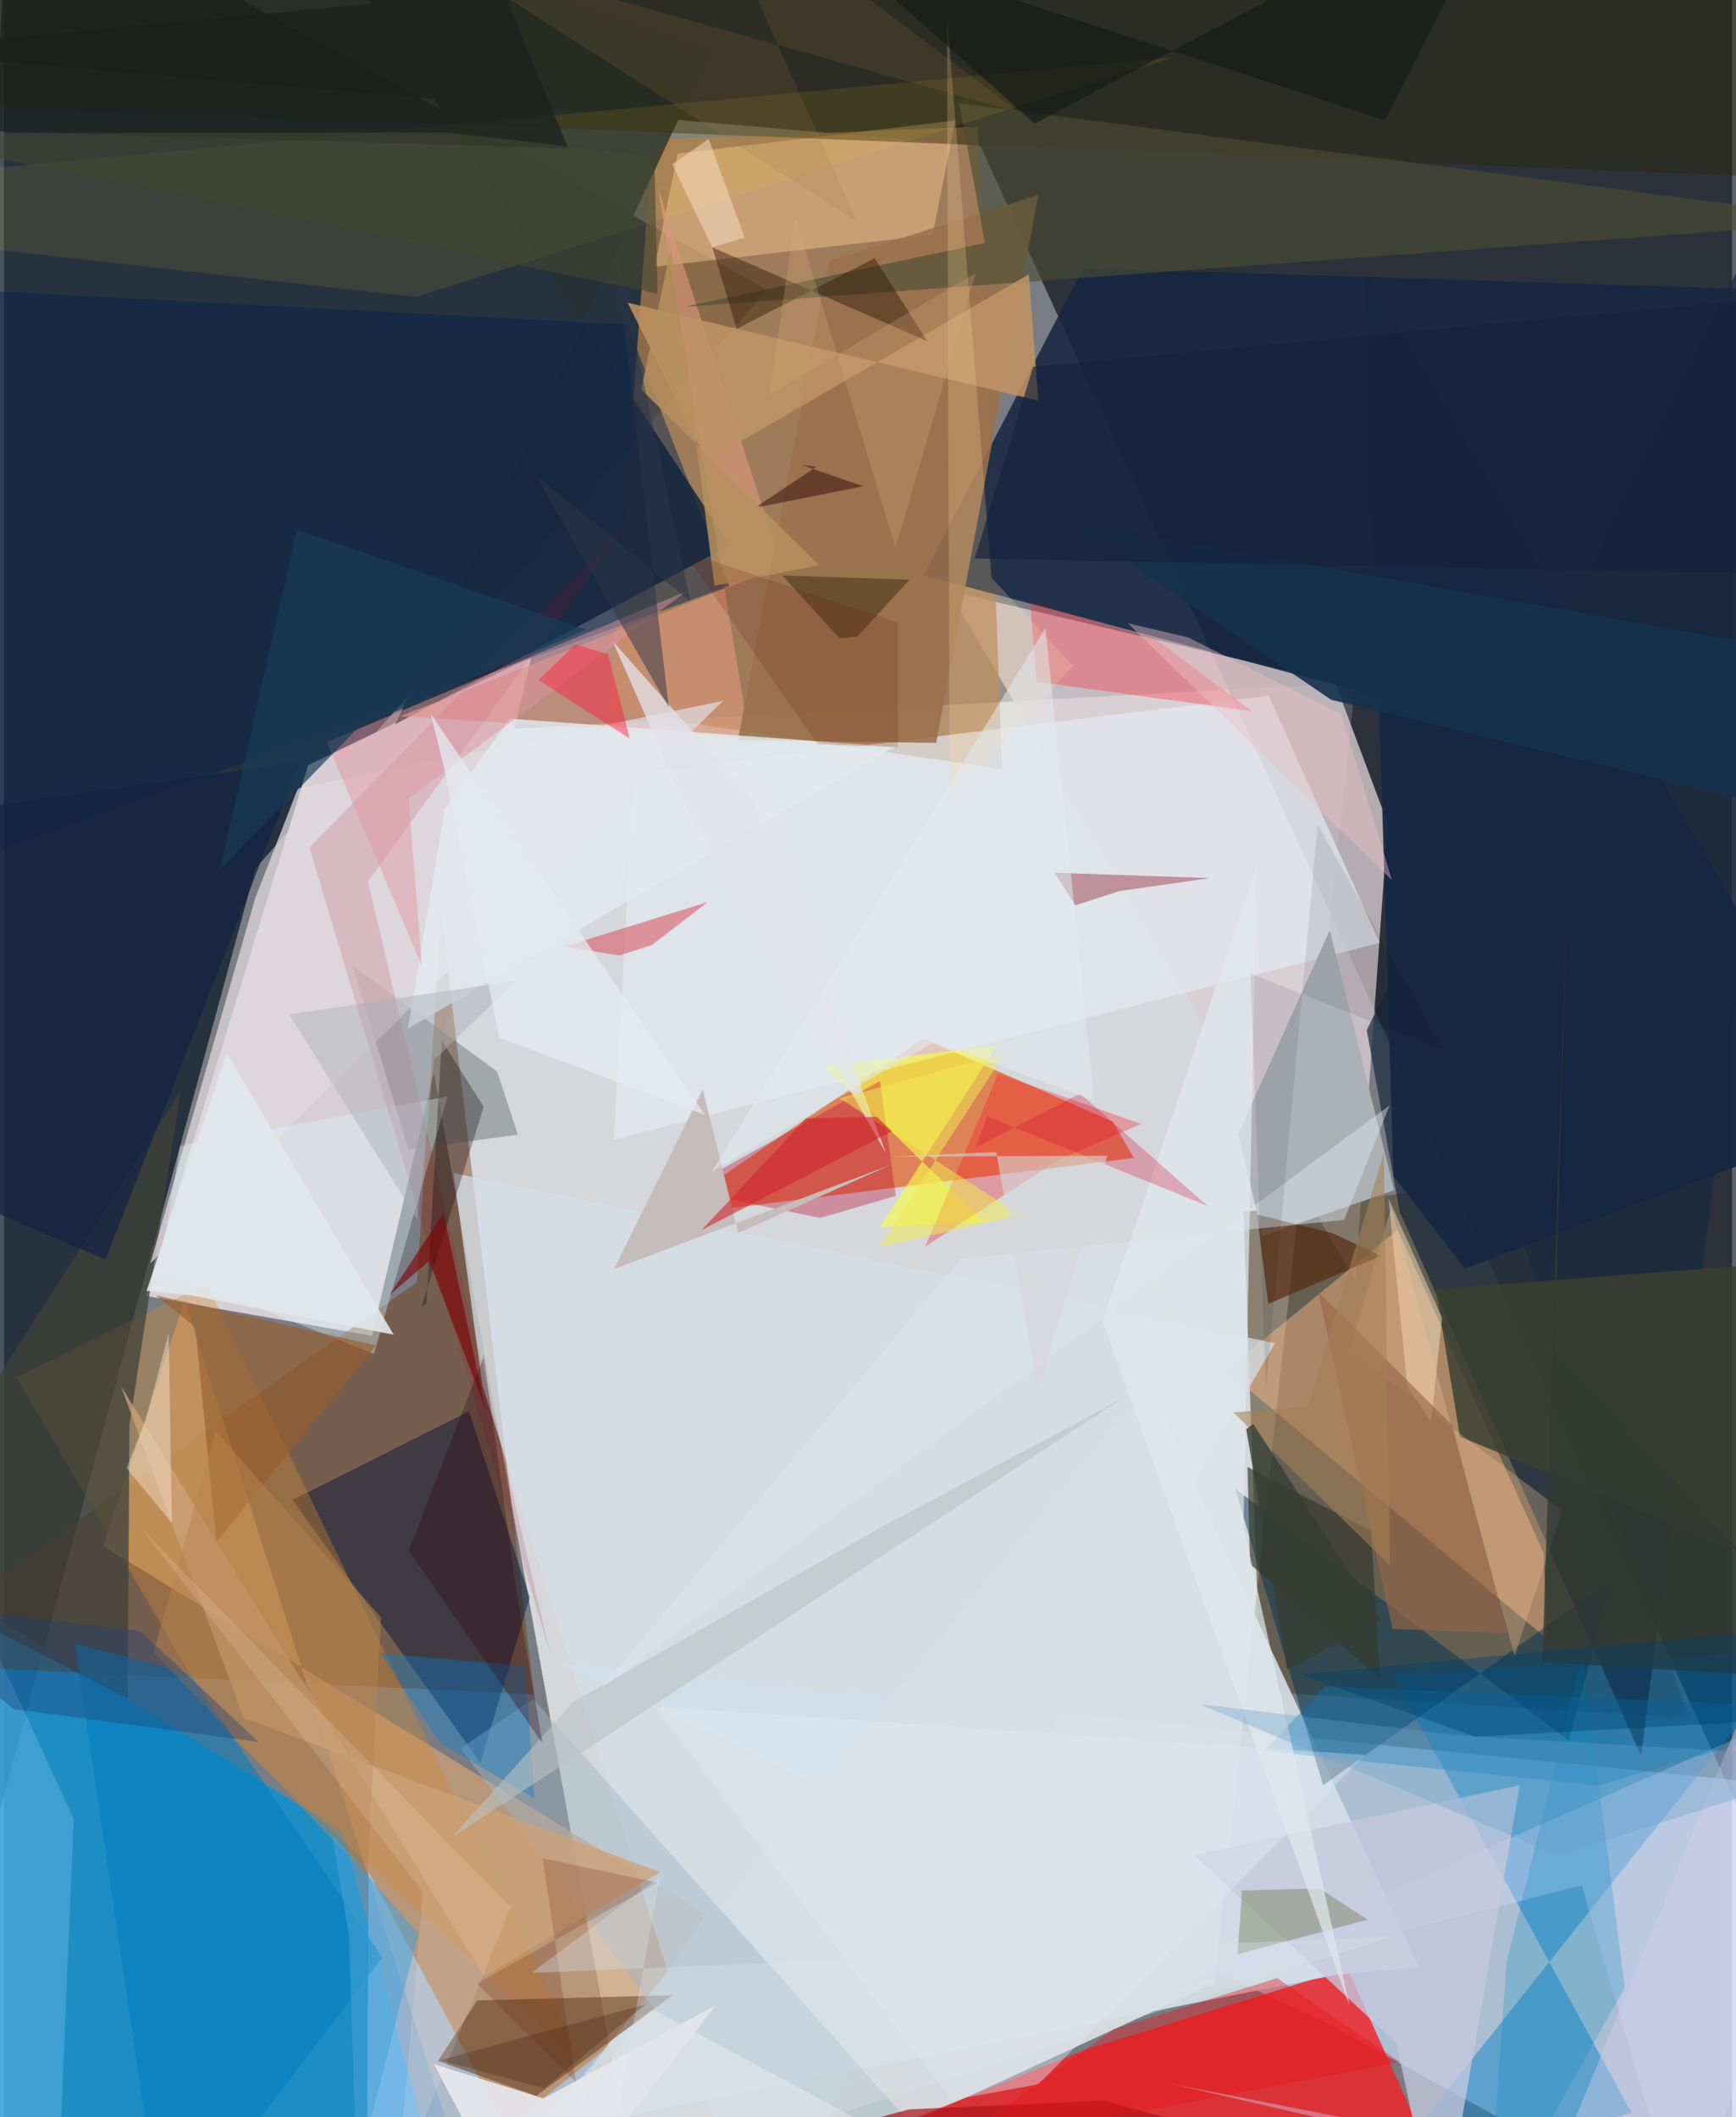 <svg xmlns="http://www.w3.org/2000/svg" width="228" height="278" viewBox="0 0 836 1024"><path fill="#797d83" d="M0 0h836v1024H0z"/><path fill="#dedfe2" fill-opacity=".918" d="M585.589 959.136l68.206-628.928-475.245 25.887L310.334 1086z"/><path fill="#000612" fill-opacity=".631" d="M848.367 895.013L851.867-62-62 24.474l534.446 46.194z"/><path fill="#071626" fill-opacity=".722" d="M369.531 140.144L121.706 419.967l-180.78 665.67L2.453-62z"/><path fill="#d8cfd4" fill-opacity=".992" d="M68.676 626.783l78.511-256.7 107.893-52.325-77.045 328.355z"/><path fill="#c9e4ff" fill-opacity=".639" d="M844.892 861.726L835.62 1086 640.712 978.916 268.755 804.444z"/><path fill="#108fcf" fill-opacity=".859" d="M164.152 886.15L-5.38 781.648-32.617 1086h250.764z"/><path fill="#daced2" fill-opacity=".78" d="M456.916 285.722l186.94 44.096 25.594 68.433-15.712 220.82z"/><path fill="#f02126" fill-opacity=".82" d="M522.449 991.628l-191.596 76.938 369.017-5.117-49.959-111.304z"/><path fill="#e2510e" fill-opacity=".631" d="M318.99 588.355l125.878-86.018 91.475 40.125 10.341 17.598z"/><path fill="#ab7c4d" fill-opacity=".749" d="M293.319 344.08l189.636 28.012-11.968-310.857-157.237 6.443z"/><path fill="#584b33" fill-opacity=".612" d="M599.633 586.166l124.73-14.353L815.18 831.02l-207.197-12.714z"/><path fill="#162842" fill-opacity=".871" d="M898 141.522l-33.55 248.435-419.627-111.753 77.326-148.572z"/><path fill="#253037" fill-opacity=".945" d="M342.058 24.134l-191.04-62.877L351.24 263.643l-161.93 86.695z"/><path fill="#6f3100" fill-opacity=".408" d="M199.778 620.158L-62 804.355l318.447 15.15-44.868-377.434z"/><path fill="#d1a177" fill-opacity=".702" d="M233.014 1086L339.63 925.874 47.985 747.804l39.45-118.912z"/><path fill="#007cc7" fill-opacity=".451" d="M787.453 1021.947l-115.93-212.244 195.96-11.542-202.567 254.72z"/><path fill="#feba81" fill-opacity=".451" d="M591.072 662.746l83.199-67.97 70.606 156.395 1.381 41.236z"/><path fill="#d6e0e8" fill-opacity=".882" d="M257.057 1032.171l387.458-77.017 39.918-3.882L553.092 669.12z"/><path fill="#18293e" fill-opacity=".714" d="M792.022 849.312L898 8.827 659.282 498.272l15.955 87.876z"/><path fill="#001134" fill-opacity=".451" d="M139.672 725.437l85.248-42.816 29.46 90.039-23.902 79.916z"/><path fill="#d58931" fill-opacity=".349" d="M105.313 835.778l175.509 163.24L97.983 620.755l-91.97 45.457z"/><path fill="#e4eaf2" fill-opacity=".667" d="M611.857 336.523l53.655 119.475-370.48 95.258 9.796-177.111z"/><path fill="#a9d2fc" fill-opacity=".616" d="M175.363 1082.516l116.657-92.33-41.388 53.366-74.208-138.197z"/><path fill="#003453" fill-opacity=".49" d="M638.168 863.452l-42.524-143.393L757.132 841.96l20.527-77.862z"/><path fill="#fed199" fill-opacity=".424" d="M325.887 74.291l134.327-16.035-10.96 55.336-134.494 15.42z"/><path fill="#5a3118" fill-opacity=".494" d="M228.972 967.54l-19.018 29.263 47.519 16.909 65.914-48.69z"/><path fill="#2a2604" fill-opacity=".424" d="M-62 48.855V-25.16L842.5-3.865 898 87.327z"/><path fill="#f9fe47" fill-opacity=".631" d="M474.642 591.217l-50.863 2.314 56.639-87.914-83.685 10.1z"/><path fill="#d99579" fill-opacity=".671" d="M191.724 346.396l184.649-72.554-60.1-183.431 44.361 266.73z"/><path fill="#404239" fill-opacity=".761" d="M59.85 821.559L-62 758.765l147.4-230.84-24.696 161.458z"/><path fill="#99724c" fill-opacity=".882" d="M355.048 358.04l95.966 1.265L500.419 94.27l-101.327 31.987z"/><path fill="#5c6766" fill-opacity=".42" d="M238.568 518.245l10.075 30.556-52.98 7.096-26.884-88.707z"/><path fill="#acb1b6" d="M641.372 449.987l-44.187 98.263 11.565 49.526 63.778-22.116z"/><path fill="#4c4d33" fill-opacity=".627" d="M474.554 117.506l-145.312 30.887L898 106.926 462.084 49.874z"/><path fill="#d5d8fa" fill-opacity=".388" d="M763.3 911.881L814.54 1086l78.235-269.367L559.82 963.539z"/><path fill="#ff2635" fill-opacity=".333" d="M603.728 344.002l-46.882-35.075-60.347-17.485 3.076 38.32z"/><path fill="#dfd8dd" fill-opacity=".745" d="M142.183 381.293l205.67-42.325L70.792 611.045l50.762-176.611z"/><path fill="#d4dfe6" fill-opacity=".741" d="M614.85 649.629l-397.31-82.22 13.857 102.46L362.874 1086z"/><path fill="#c4c9de" fill-opacity=".773" d="M673.598 988.195l21.15 97.805 38.594-222.585L575.8 897.208z"/><path fill="#fcc71c" fill-opacity=".102" d="M566.3 27.61L-33.208 83.943-62 114.159l261.303 29.485z"/><path fill="#007ebd" fill-opacity=".549" d="M183.042 946.768L77.308 1086 34.295 795.105l55.63 14.136z"/><path fill="#05214c" fill-opacity=".463" d="M301.514 156.95l49.38 126.515L-62 433.657V137.945z"/><path fill="#a0b5c5" fill-opacity=".463" d="M256.012 821.708l202.419 227.708-143.186-76.871-94.28-126.96z"/><path fill="#bf9264" fill-opacity=".875" d="M340.068 222.983l155.764-90.299 4.552 61.09-198.698-47.381z"/><path fill="#3c4030" fill-opacity=".839" d="M878.331 766.308l-173.96-71.41-11.666-71.304L898 607.902z"/><path fill="#bd0a35" fill-opacity=".353" d="M328.986 575.546l65.88 13.531 36.607-10.644-7.696-55.57z"/><path fill="#808767" fill-opacity=".506" d="M598.917 914.369l37.44-1.01 23.397 15.143-62.99 16.705z"/><path fill="#fbeac9" fill-opacity=".455" d="M695.723 637.317l-25.904-57.652 9.107 90.943 11.514 17.268z"/><path fill="#cda177" fill-opacity=".761" d="M116.062 831.01l201.379 74.425-85.14 50.52-175.757-285.63z"/><path fill="#f2111f" fill-opacity=".306" d="M445.71 602.902l64.292-41.916 40.127-17.377-69.149-24.312z"/><path fill="#087cbc" fill-opacity=".392" d="M771 863.603l-161.37-16.718 29.625-31.24L898 826.703z"/><path fill="#e6e8ec" fill-opacity=".914" d="M208.032 998.355l53 16.619 83.46-45.198L254.129 1086z"/><path fill="#defbff" fill-opacity=".357" d="M178.976 654.797L75.204 613.504l10.046-59.291 129.373-23.91z"/><path fill="#007fd7" fill-opacity=".365" d="M211.074 843.046l-28.993-43.409 70.346 6.212 4.04 63.93z"/><path fill="#57290c" fill-opacity=".671" d="M666.146 607.435l-54.51 23.189-5.453-43.202 36.166 8.845z"/><path fill="#985e2d" fill-opacity=".635" d="M179.94 650.693l-106.5-24.187 19.09 15.352 10.28 103.912z"/><path fill="#d7525b" fill-opacity=".553" d="M313.314 457.192l-15.695 4.934-26.32-4.31 69.195-21.538z"/><path fill="#34392b" fill-opacity=".675" d="M661.358 740.47l4.478 71.792-63.02-55.848-1.235-46.916z"/><path fill="#c6bcbb" d="M338.076 526.866l17.148 69.46 73.484-32.812-133.529 50.274z"/><path fill="#ab616d" fill-opacity=".627" d="M583.469 424.696l-43.906 6.294-21.236 6.895-10.04-15.76z"/><path fill="#a8001f" fill-opacity=".137" d="M147.805 409.917l155.58-158.806-127.347 175.172 88.295 373.702z"/><path fill="#89c6f5" fill-opacity=".306" d="M-21.29 1069.531L-62 672.635 33.757 879.58 25.117 1086z"/><path fill="#e3e8ed" fill-opacity=".843" d="M213.218 391.085l31.524-43.511 186.109 13.675-235.475 136.293z"/><path fill="#ffd9a1" fill-opacity=".227" d="M517.136 322.08l-59.647 65.552-1.325-381.1 21.617 272.938z"/><path fill="#058ac0" fill-opacity=".243" d="M717.682 1079.776l66.428-118.507-20.574-160.411-36.682 148.732z"/><path fill="#2e1705" fill-opacity=".439" d="M342.715 119.661l11.697 39.43 66.81-34.211 25.499 40.14z"/><path fill="#dee8ed" fill-opacity=".714" d="M606.059 419.026l-74.583 220.28 119.487 330.799-51.342-231.967z"/><path fill="#f9c595" fill-opacity=".298" d="M651.004 653.07l102.816 77.567-23.021 70.309-59.642-216.917z"/><path fill="#0f030a" fill-opacity=".314" d="M201.924 632.124l2.47-1.491 7.427-127.252 20.271 31.917z"/><path fill="#996647" fill-opacity=".631" d="M671.787 787.845l55.415 2.045-26.522-100.506-64.917-64.518z"/><path fill="#162743" fill-opacity=".949" d="M706.738 613.627L898 541.602 658.925 132.53 672.2 568.736z"/><path fill="#e2e1e8" fill-opacity=".773" d="M426.7 557.696l-64.175-170.912-68-76.627 32.72 74.544z"/><path fill="#ad1419" fill-opacity=".702" d="M437.972 1020.237l-48.593 12.865 335.88 35.644-193.093-52.74z"/><path fill="#142342" fill-opacity=".745" d="M-62 397.683l205.091-29.046L49.134 609.21-62 561.736z"/><path fill="#15314c" fill-opacity=".906" d="M889.881 319.022l8.119 81.18-255.877-61.735-126.95-86.135z"/><path fill="#e196a4" fill-opacity=".471" d="M195.749 386.087l6.418 81.006-46.014-108.186 174.056-72.925z"/><path fill="#4a391f" fill-opacity=".6" d="M376.546 278.354l61.556 2.01-25.246 27.539-8.747.73z"/><path fill="#183b58" fill-opacity=".694" d="M281.529 304.534l-109.954 47.231-67.09 68.763 37.308-164.327z"/><path fill="#fffaec" fill-opacity=".369" d="M59.33 710.073l21.936 26.65-1.58-91.854-11.164 42.026z"/><path fill="#dfe9f1" fill-opacity=".431" d="M314.677 825.319l143.476 190.453 42.193-7.634 158.122-159.317z"/><path fill="#e6151b" fill-opacity=".396" d="M455.846 1039.089l219.4-41.756-59.332-40.58-78.933 24.65z"/><path fill="#bac2c4" fill-opacity=".588" d="M422.706 739.58l118.343-63.16-324.58 212.411 59.07-65.778z"/><path fill="#1d211d" fill-opacity=".769" d="M217.53-62L-7.235-11.443-18.985 63.1l292.053 8.715z"/><path fill="#333a31" fill-opacity=".796" d="M898 813.255L750.128 653.182l5.575-204.188-11.456 354.957z"/><path fill="#f1eb52" fill-opacity=".529" d="M484.223 509.376l-79.872 21.827 87.274 56.55-68.236 15.419z"/><path fill="#2b020c" fill-opacity=".302" d="M232.078 656.136l-36.23 93.879 64.724 93.263-12.34-71.452z"/><path fill="#66210d" fill-opacity=".204" d="M260.591 898.767l55.602 11.814-87.406 48.79 47.863 47.577z"/><path fill="#ff1938" fill-opacity=".435" d="M302.748 357.246l-44.124-28.372 17.886-17.215 15.727 4.724z"/><path fill="#2c0307" fill-opacity=".478" d="M363.232 245.634l52.451-10.468-29.975-10.323 7.283.905z"/><path fill="#b58450" fill-opacity=".49" d="M102.512 692.313L72.36 799.064 175.747 907.25l6.692-124.993z"/><path fill="#204073" fill-opacity=".384" d="M66.115 788.955l-126.008-15.247 64.701 52.969 118.325 15.816z"/><path fill="#b6905e" fill-opacity=".855" d="M322.647 119.83l-14.36 68.526 85.974 85.02-50.514 9.901z"/><path fill="#fff0e8" fill-opacity=".149" d="M202.694 915.018l-12.468 142.387 54.884-134.983L66.86 739.715z"/><path fill="#dbe7f2" fill-opacity=".451" d="M462.873 608.743L289.024 816.577l381.307-281.923-21.975 55.367z"/><path fill="#aab1b6" fill-opacity=".459" d="M247.75 474.274l-39.61 38.433-8.204 77.087-61.915-99.136z"/><path fill="#d80031" fill-opacity=".267" d="M582.316 583.309l-106.713-43.395-5.445 15.06 50.404-26.055z"/><path fill="#9e7449" fill-opacity=".173" d="M412.79 107.206l-208-133 286.67 80.371L336.64-62z"/><path fill="#efbfc7" fill-opacity=".424" d="M543.671 301.443l29.192 6.868 74.11 37.098 24.513 80.282z"/><path fill="#00426e" fill-opacity=".392" d="M711.664 839.995L898 829.84l-27.54-42.735-243.523 22.66z"/><path fill="#191e19" fill-opacity=".729" d="M397.7-30.05l270.42 88.271L728.968-62l-230.4 121.826z"/><path fill="#2b3347" fill-opacity=".49" d="M295.471 118.98l26.14 223.065-64.628-112.619 75.125 61.508z"/><path fill="#d0232d" fill-opacity=".584" d="M388.09 540.829l-50.627 54.145 92.14-47.789-7.312-6.942z"/><path fill="#47a2d6" fill-opacity=".537" d="M200.496 935.413l-41.912-48.452 8.26 48.706 3.878 115.64z"/><path fill="#a58056" fill-opacity=".565" d="M594.799 683.171l75.762 74.085-3.027-199.595-36.742 122.607z"/><path fill="#14223c" fill-opacity=".659" d="M898 140.136l-16.063 137.89-412.323-7.859 28.25-92.766z"/><path fill="#d2cde9" fill-opacity=".424" d="M749.46 1050.553L868.12 762.12l9.45 307.205-312.712-61.433z"/><path fill="#00010b" fill-opacity=".086" d="M610.509 671.608l-7.478-200.763 93.656 37.2-61.168-109.143z"/><path fill="#434732" fill-opacity=".596" d="M314.64 75.641l1.557 66.306L-62 64.514l276.24-.464z"/><path fill="#f6dcbf" fill-opacity=".529" d="M342.588 119.579l-19.256-40.106 17.598-12.266 17.423 47.76z"/><path fill="#d7d7db" fill-opacity=".592" d="M480.02 557.207l20.39 116.063 33.387-114.295-105.267.447z"/><path fill="#e2e8ef" fill-opacity=".541" d="M450.33 503.85l77.197 28.603-23.698-228.691-161.284 262.754z"/><path fill="#e0e7eb" fill-opacity=".898" d="M68.99 624.312l38.754-115.113 80.792 136.362-98.102-19.068z"/><path fill="#dae2e9" fill-opacity=".345" d="M317.377 907.65l-27.46 151.251 381.694-122.31-416.443 17.686z"/><path fill="#e5eaef" fill-opacity=".765" d="M239.647 501.902l99.453 37.384-132.614-193.91 6.311 25.283z"/><path fill="#65a1ca" fill-opacity=".337" d="M578.089 824.136l126.397 15.279L898 850.744l-145.877 46.714z"/><path fill="#d7a878" fill-opacity=".267" d="M382.861 104.767l-12.708 86.309 99.928-58.993-38.729 132.904z"/><path fill="#7d0408" fill-opacity=".635" d="M205.72 609.86l-19.37 16.652 26.276-39.722 20.362 94.908z"/><path fill="#373e35" fill-opacity=".8" d="M666.16 783.633l-45.382 23.95-19.78-116.334 3.379-2.498z"/><path fill="#43270b" fill-opacity=".302" d="M261.412 1010.032l-50.375-13.508 37.598-10.447 61.736-16.616z"/><path fill="#6d1200" fill-opacity=".173" d="M432.491 361.388l-38.873-1.382-64.952-93.317 103.708 34.332z"/></svg>